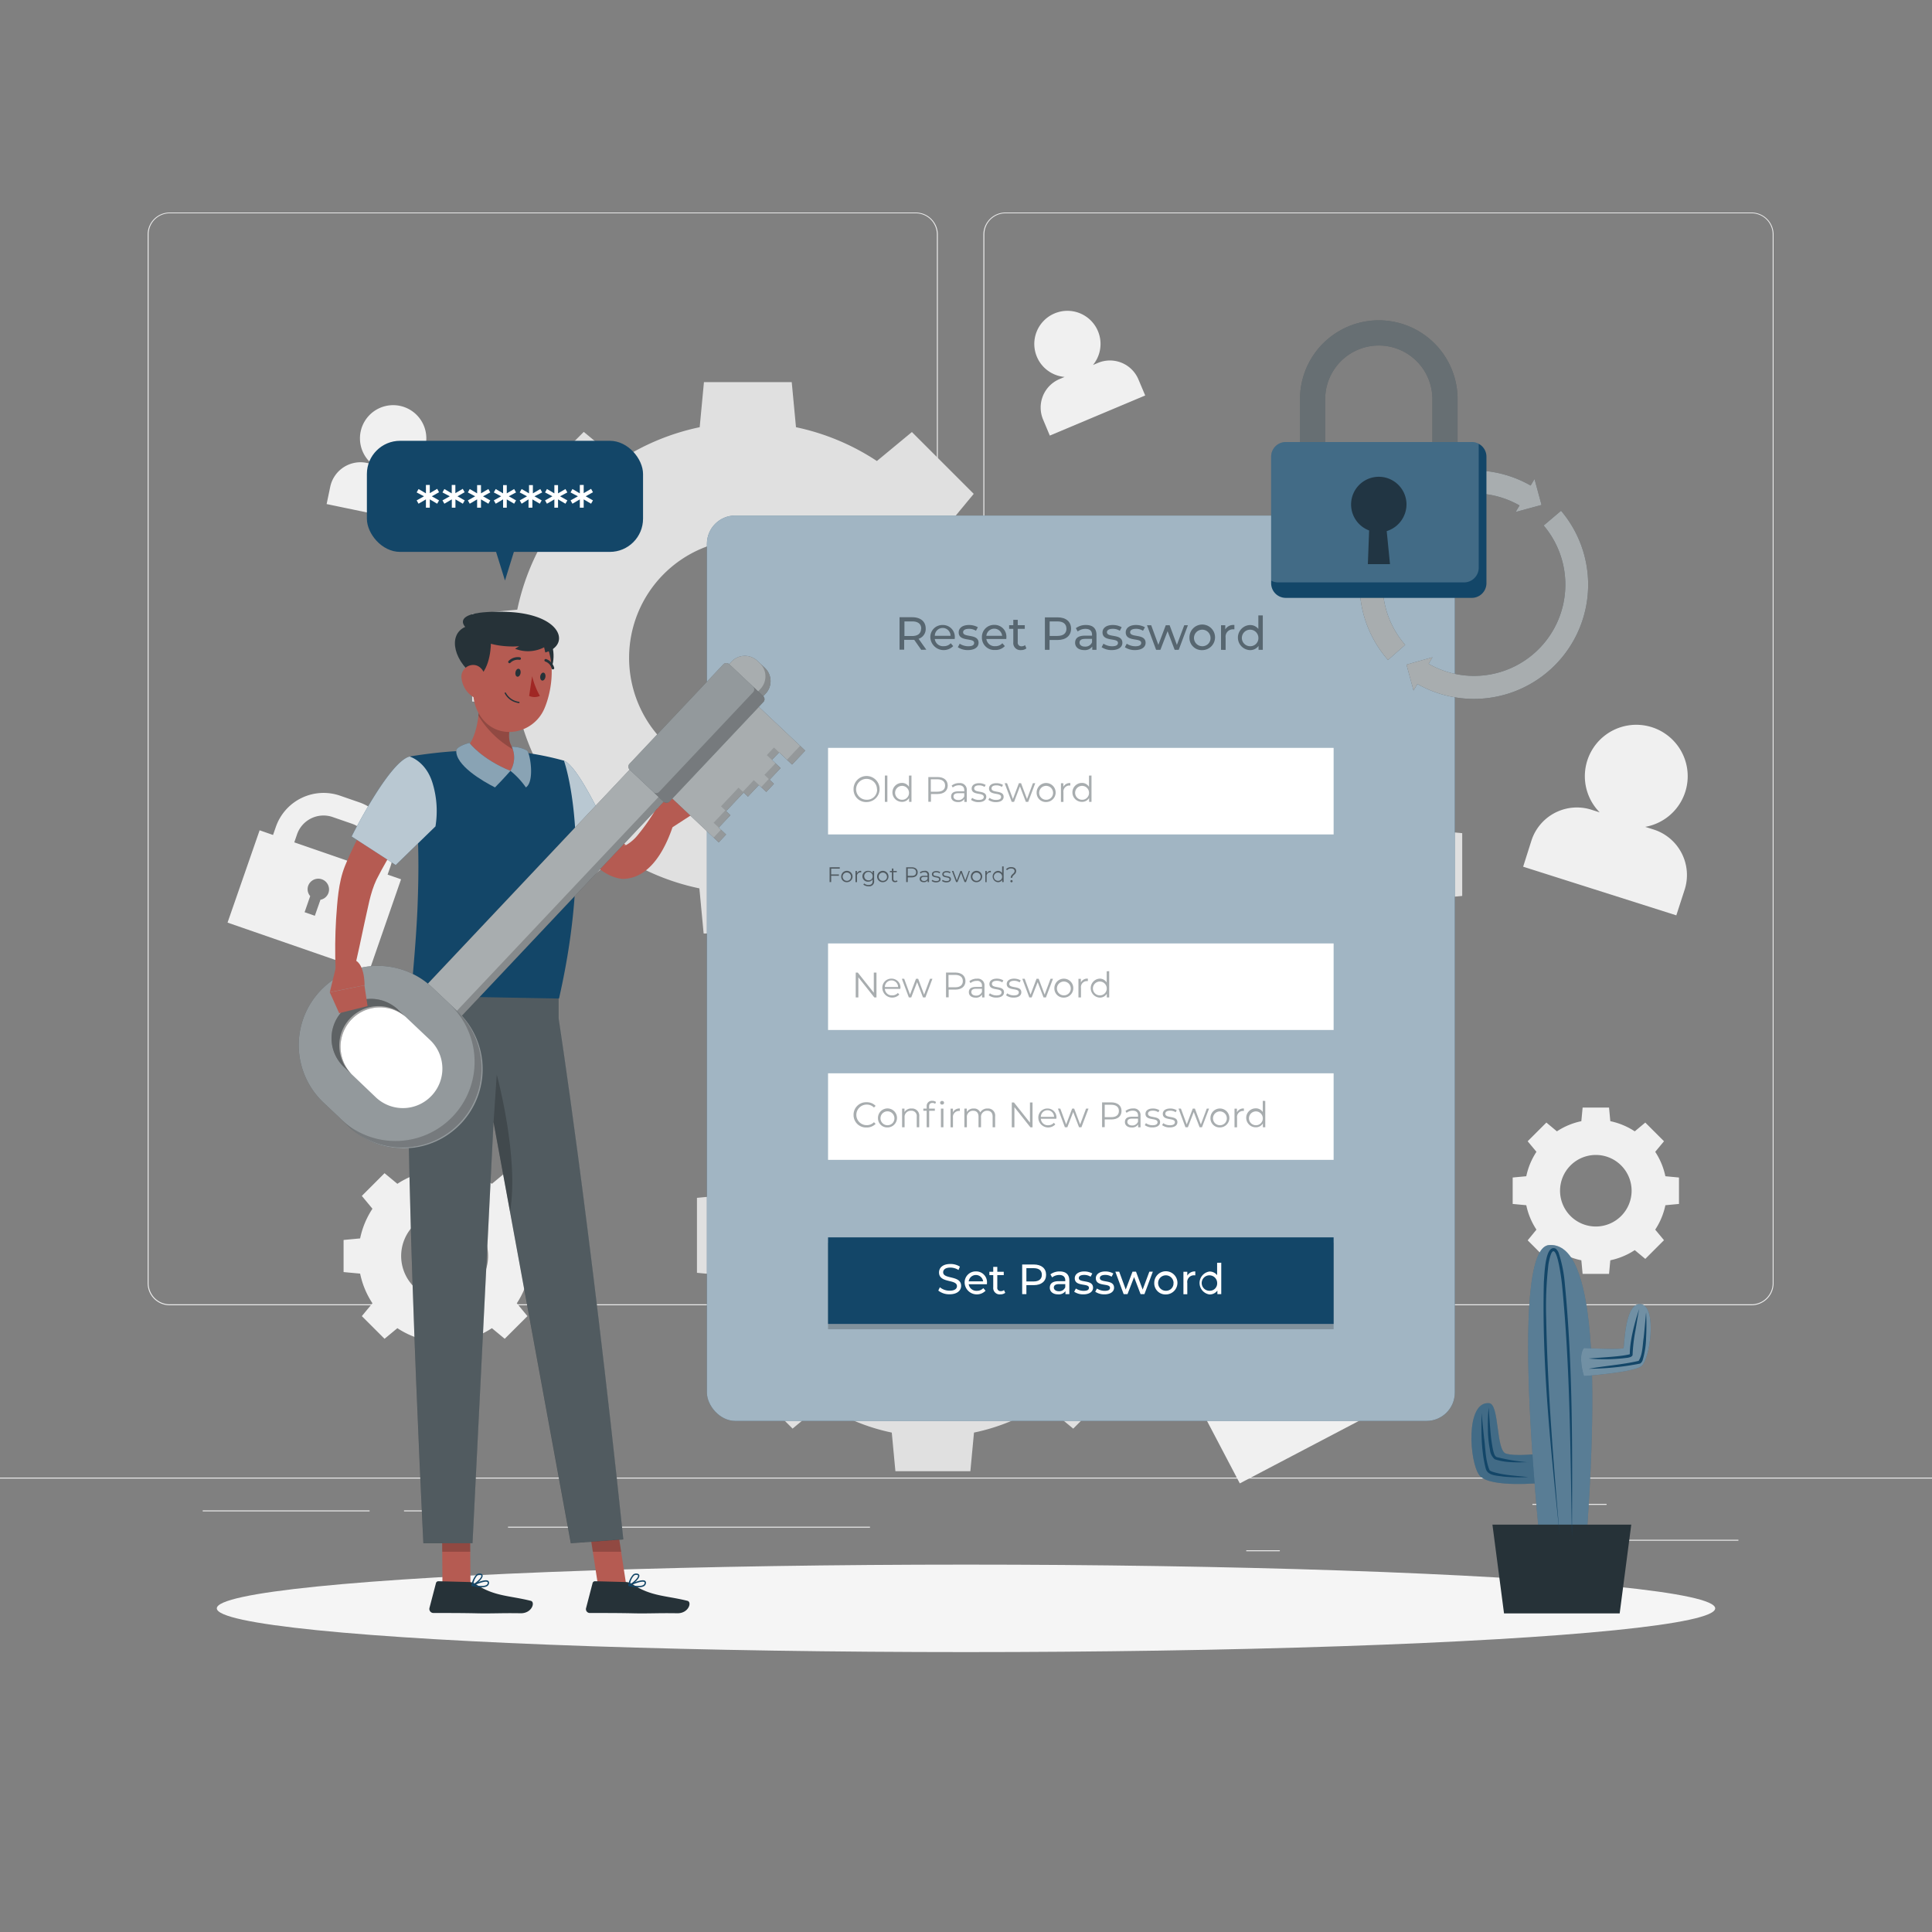 <svg xmlns="http://www.w3.org/2000/svg" viewBox="0 0 500 500"><rect x="0" y="0" width="500" height="500" fill="#808080" stroke="none"/><g id="freepik--background-complete--inject-2"><rect y="382.4" width="500" height="0.25" style="fill:#ebebeb"></rect><rect x="416.78" y="398.49" width="33.12" height="0.25" style="fill:#ebebeb"></rect><rect x="322.53" y="401.21" width="8.69" height="0.25" style="fill:#ebebeb"></rect><rect x="396.59" y="389.21" width="19.19" height="0.25" style="fill:#ebebeb"></rect><rect x="52.46" y="390.89" width="43.19" height="0.25" style="fill:#ebebeb"></rect><rect x="104.56" y="390.89" width="6.33" height="0.25" style="fill:#ebebeb"></rect><rect x="131.47" y="395.11" width="93.68" height="0.25" style="fill:#ebebeb"></rect><path d="M237,337.8H43.91a5.71,5.71,0,0,1-5.7-5.71V60.66A5.71,5.71,0,0,1,43.91,55H237a5.71,5.71,0,0,1,5.71,5.71V332.09A5.71,5.71,0,0,1,237,337.8ZM43.91,55.2a5.46,5.46,0,0,0-5.45,5.46V332.09a5.46,5.46,0,0,0,5.45,5.46H237a5.47,5.47,0,0,0,5.46-5.46V60.66A5.47,5.47,0,0,0,237,55.2Z" style="fill:#ebebeb"></path><path d="M453.31,337.8H260.21a5.72,5.72,0,0,1-5.71-5.71V60.66A5.72,5.72,0,0,1,260.21,55h193.1A5.71,5.71,0,0,1,459,60.66V332.09A5.71,5.71,0,0,1,453.31,337.8ZM260.21,55.2a5.47,5.47,0,0,0-5.46,5.46V332.09a5.47,5.47,0,0,0,5.46,5.46h193.1a5.47,5.47,0,0,0,5.46-5.46V60.66a5.47,5.47,0,0,0-5.46-5.46Z" style="fill:#ebebeb"></path><path d="M253.21,157.82a60.61,60.61,0,0,0-8.71-20.95l7.5-9.06-16-16-9.06,7.5A60.69,60.69,0,0,0,206,110.56l-1.1-11.67H182.18l-1.1,11.67a60.56,60.56,0,0,0-20.94,8.71l-9.06-7.5-16,16,7.5,9.06a60.61,60.61,0,0,0-8.71,20.95l-11.68,1.1v22.67l11.68,1.1a60.69,60.69,0,0,0,8.71,20.95L135,212.7l16,16,9.06-7.5a60.37,60.37,0,0,0,20.94,8.71l1.1,11.68h22.68l1.1-11.68a60.5,60.5,0,0,0,20.95-8.71l9.06,7.5,16-16-7.5-9.06a60.69,60.69,0,0,0,8.71-20.95l11.68-1.1V158.92Zm-29,12.43a30.7,30.7,0,1,1-30.7-30.7A30.69,30.69,0,0,1,224.22,170.25Z" style="fill:#e0e0e0"></path><path d="M318.25,266.65,319,275h16.29l.79-8.39a43.58,43.58,0,0,0,15.05-6.25l6.51,5.39,11.53-11.53-5.39-6.51a43.47,43.47,0,0,0,6.25-15.05l8.39-.79V215.62l-8.39-.79a43.47,43.47,0,0,0-6.25-15.05l5.39-6.51-11.53-11.52-6.51,5.39a43.41,43.41,0,0,0-15.05-6.26l-.79-8.39H319l-.79,8.39a43.49,43.49,0,0,0-15.05,6.26l-6.51-5.39-11.52,11.52,5.39,6.51a43.49,43.49,0,0,0-6.26,15.05l-8.39.79v16.29l8.39.79a43.49,43.49,0,0,0,6.26,15.05l-5.39,6.51,11.52,11.53,6.51-5.39A43.66,43.66,0,0,0,318.25,266.65Zm8.94-20.83a22.06,22.06,0,1,1,22.05-22A22.06,22.06,0,0,1,327.19,245.82Z" style="fill:#e0e0e0"></path><path d="M110.51,346.92l.4,4.28h8.31l.41-4.27a22.27,22.27,0,0,0,7.67-3.2l3.32,2.75,5.88-5.87-2.75-3.32a22.22,22.22,0,0,0,3.19-7.68l4.28-.4V320.9l-4.28-.4a22.22,22.22,0,0,0-3.19-7.68l2.75-3.32-5.88-5.88-3.32,2.75a22.25,22.25,0,0,0-7.67-3.19l-.41-4.28h-8.31l-.4,4.28a22.25,22.25,0,0,0-7.67,3.19l-3.32-2.75-5.88,5.88,2.75,3.32a22,22,0,0,0-3.19,7.68l-4.28.4v8.31l4.28.4a22,22,0,0,0,3.19,7.68l-2.75,3.32,5.88,5.87,3.32-2.75A22.06,22.06,0,0,0,110.51,346.92Zm4.56-10.62a11.25,11.25,0,1,1,11.25-11.25A11.25,11.25,0,0,1,115.07,336.3Z" style="fill:#f0f0f0"></path><path d="M409.25,326.16l.33,3.52h6.84l.33-3.52a18.31,18.31,0,0,0,6.32-2.63l2.73,2.27,4.84-4.84-2.27-2.73a18.23,18.23,0,0,0,2.63-6.32l3.52-.33v-6.84l-3.52-.33a18.31,18.31,0,0,0-2.63-6.32l2.27-2.73-4.84-4.84-2.73,2.27a18.31,18.31,0,0,0-6.32-2.63l-.33-3.52h-6.84l-.33,3.52a18.31,18.31,0,0,0-6.32,2.63l-2.73-2.27-4.84,4.84,2.27,2.73a18.31,18.31,0,0,0-2.63,6.32l-3.52.33v6.84l3.52.33a18.23,18.23,0,0,0,2.63,6.32L395.36,321l4.84,4.84,2.73-2.27A18.31,18.31,0,0,0,409.25,326.16Zm3.75-8.74a9.26,9.26,0,1,1,9.26-9.26A9.27,9.27,0,0,1,413,317.42Z" style="fill:#f0f0f0"></path><path d="M231.73,380.75h19.4l.94-10A51.52,51.52,0,0,0,270,363.31l7.75,6.42L291.45,356,285,348.26a51.67,51.67,0,0,0,7.44-17.92l10-.94V310l-10-.94A51.7,51.7,0,0,0,285,291.15l6.41-7.75-13.72-13.72L270,276.09a51.91,51.91,0,0,0-17.91-7.45l-.94-10h-19.4l-.94,10a51.88,51.88,0,0,0-17.92,7.45l-7.75-6.41L191.4,283.4l6.42,7.75a51.52,51.52,0,0,0-7.45,17.91l-10,.94v19.4l10,.94a51.5,51.5,0,0,0,7.45,17.92L191.4,356l13.72,13.72,7.75-6.42a51.5,51.5,0,0,0,17.92,7.45Zm9.7-34.79a26.26,26.26,0,1,1,26.26-26.26A26.26,26.26,0,0,1,241.43,346Z" style="fill:#e0e0e0"></path><path d="M340.16,345.26l-1-2a13.06,13.06,0,0,0-17.62-5.49l-4.68,2.45a13.08,13.08,0,0,0-5.49,17.63l1,1.95-3.26,1.72,11.75,22.38,34.31-18-11.75-22.39ZM333,362.38l2.05,3.91-2.48,1.31-2.05-3.91a2.72,2.72,0,0,1-2.29-1.43,2.77,2.77,0,1,1,4.9-2.57A2.69,2.69,0,0,1,333,362.38ZM335,348l-17.49,9.18-1-2a7.25,7.25,0,0,1,3.05-9.77l4.67-2.45a7.25,7.25,0,0,1,9.77,3Z" style="fill:#f0f0f0"></path><path d="M100.31,226.35l.73-2.08A13.08,13.08,0,0,0,93,207.65l-5-1.73A13.07,13.07,0,0,0,71.39,214l-.73,2.09-3.47-1.21-8.3,23.89L95.5,251.45l8.29-23.89Zm-17.38,6.51L81.48,237l-2.65-.92,1.45-4.17a2.71,2.71,0,0,1-.53-2.64A2.77,2.77,0,1,1,85,231.1,2.73,2.73,0,0,1,82.93,232.86Zm11.89-8.41L76.16,218l.72-2.09a7.25,7.25,0,0,1,9.21-4.46l5,1.73a7.24,7.24,0,0,1,4.46,9.21Z" style="fill:#f0f0f0"></path><path d="M427.93,214.67l-2.14-.68A13.31,13.31,0,1,0,414,210.24l-2.13-.68a12.37,12.37,0,0,0-15.54,8l-2.14,6.74,39.64,12.59L436,230.2A12.36,12.36,0,0,0,427.93,214.67Z" style="fill:#f0f0f0"></path><path d="M284.19,93.9l-1.33.56a8.57,8.57,0,1,0-7.34,3.09l-1.33.56a8,8,0,0,0-4.26,10.42l1.76,4.2,24.69-10.38-1.77-4.19A8,8,0,0,0,284.19,93.9Z" style="fill:#f0f0f0"></path><path d="M105.5,122l-1.41-.29a8.59,8.59,0,1,0-7.8-1.63l-1.41-.29A8,8,0,0,0,85.46,126l-.93,4.45,26.21,5.46.93-4.45A8,8,0,0,0,105.5,122Z" style="fill:#f0f0f0"></path></g><g id="freepik--Shadow--inject-2"><ellipse id="freepik--path--inject-2" cx="250" cy="416.24" rx="193.89" ry="11.32" style="fill:#f5f5f5"></ellipse></g><g id="freepik--Tab--inject-2"><rect x="182.95" y="133.42" width="193.55" height="234.31" rx="7.32" style="fill:#134668"></rect><rect x="182.95" y="133.42" width="193.55" height="234.31" rx="7.32" style="fill:#fff;isolation:isolate;opacity:0.6"></rect><rect x="214.3" y="277.77" width="130.84" height="22.4" style="fill:#fff"></rect><g style="opacity:0.4"><path d="M220.9,288.53a3.23,3.23,0,0,1,3.36-3.27,3.13,3.13,0,0,1,2.35.94l-.43.43a2.56,2.56,0,0,0-1.9-.76,2.66,2.66,0,1,0,0,5.32,2.53,2.53,0,0,0,1.9-.77l.43.43a3.13,3.13,0,0,1-2.36.94A3.21,3.21,0,0,1,220.9,288.53Z" style="fill:#263238"></path><path d="M227.22,289.33a2.46,2.46,0,1,1,2.46,2.45A2.38,2.38,0,0,1,227.22,289.33Zm4.25,0a1.8,1.8,0,1,0-1.79,1.88A1.76,1.76,0,0,0,231.47,289.33Z" style="fill:#263238"></path><path d="M237.9,288.94v2.8h-.65V289a1.35,1.35,0,0,0-1.45-1.54,1.59,1.59,0,0,0-1.69,1.75v2.53h-.65v-4.83h.62v.89a2,2,0,0,1,1.84-.92A1.85,1.85,0,0,1,237.9,288.94Z" style="fill:#263238"></path><path d="M241.24,284.89a1.55,1.55,0,0,1,1,.3l-.22.49a1.08,1.08,0,0,0-.72-.24c-.55,0-.85.31-.85.91v.56h1.49v.55h-1.47v4.28h-.65v-4.28h-.86v-.55h.86v-.59A1.33,1.33,0,0,1,241.24,284.89Zm3.08.49a.47.47,0,0,1-.48.48.47.47,0,1,1,0-.93A.46.46,0,0,1,244.32,285.38Zm-.81,1.53h.65v4.83h-.65Z" style="fill:#263238"></path><path d="M248.41,286.88v.63h-.16a1.56,1.56,0,0,0-1.62,1.78v2.46H246v-4.83h.62v.95A1.82,1.82,0,0,1,248.41,286.88Z" style="fill:#263238"></path><path d="M257.54,288.94v2.8h-.65V289c0-1-.51-1.54-1.38-1.54a1.56,1.56,0,0,0-1.62,1.75v2.53h-.65V289c0-1-.51-1.54-1.39-1.54a1.57,1.57,0,0,0-1.62,1.75v2.53h-.65v-4.83h.63v.88a2,2,0,0,1,1.77-.91,1.73,1.73,0,0,1,1.71,1,2.1,2.1,0,0,1,1.91-1A1.82,1.82,0,0,1,257.54,288.94Z" style="fill:#263238"></path><path d="M267.22,285.32v6.42h-.56l-4.13-5.21v5.21h-.68v-6.42h.56l4.14,5.21v-5.21Z" style="fill:#263238"></path><path d="M273.37,289.53h-4a1.78,1.78,0,0,0,1.9,1.68,1.87,1.87,0,0,0,1.47-.64l.37.43a2.55,2.55,0,0,1-4.39-1.67,2.32,2.32,0,0,1,2.35-2.45,2.3,2.3,0,0,1,2.34,2.45C273.38,289.38,273.37,289.45,273.37,289.53Zm-4-.49h3.42a1.71,1.71,0,0,0-3.42,0Z" style="fill:#263238"></path><path d="M281.7,286.91l-1.83,4.83h-.61l-1.52-3.95-1.52,3.95h-.62l-1.81-4.83h.62l1.51,4.1,1.55-4.1H278l1.54,4.1,1.53-4.1Z" style="fill:#263238"></path><path d="M290.25,287.52c0,1.37-1,2.19-2.63,2.19H285.9v2h-.68v-6.42h2.4C289.26,285.32,290.25,286.14,290.25,287.52Zm-.68,0c0-1-.68-1.61-2-1.61H285.9v3.21h1.71C288.89,289.12,289.57,288.53,289.57,287.52Z" style="fill:#263238"></path><path d="M295.17,288.75v3h-.62V291a1.82,1.82,0,0,1-1.66.79c-1.09,0-1.76-.57-1.76-1.4S291.6,289,293,289h1.53v-.29c0-.82-.47-1.27-1.37-1.27a2.48,2.48,0,0,0-1.6.56l-.29-.48a3.06,3.06,0,0,1,2-.65A1.71,1.71,0,0,1,295.17,288.75Zm-.65,1.54v-.79H293c-.94,0-1.24.37-1.24.86s.45.91,1.22.91A1.55,1.55,0,0,0,294.52,290.29Z" style="fill:#263238"></path><path d="M296.27,291.19l.3-.52a2.83,2.83,0,0,0,1.71.54c.92,0,1.29-.31,1.29-.78,0-1.26-3.12-.27-3.12-2.18,0-.79.68-1.37,1.9-1.37a3.21,3.21,0,0,1,1.71.45l-.28.52a2.53,2.53,0,0,0-1.43-.41c-.87,0-1.25.34-1.25.79,0,1.31,3.13.33,3.13,2.18,0,.83-.74,1.37-2,1.37A3.25,3.25,0,0,1,296.27,291.19Z" style="fill:#263238"></path><path d="M300.76,291.19l.29-.52a2.89,2.89,0,0,0,1.72.54c.91,0,1.29-.31,1.29-.78,0-1.26-3.13-.27-3.13-2.18,0-.79.68-1.37,1.91-1.37a3.2,3.2,0,0,1,1.7.45l-.28.52a2.5,2.5,0,0,0-1.42-.41c-.87,0-1.26.34-1.26.79,0,1.31,3.13.33,3.13,2.18,0,.83-.73,1.37-2,1.37A3.2,3.2,0,0,1,300.76,291.19Z" style="fill:#263238"></path><path d="M312.9,286.91l-1.83,4.83h-.61l-1.52-3.95-1.52,3.95h-.62L305,286.91h.62l1.51,4.1,1.55-4.1h.56l1.54,4.1,1.53-4.1Z" style="fill:#263238"></path><path d="M313.26,289.33a2.45,2.45,0,1,1,2.46,2.45A2.37,2.37,0,0,1,313.26,289.33Zm4.24,0a1.79,1.79,0,1,0-1.78,1.88A1.76,1.76,0,0,0,317.5,289.33Z" style="fill:#263238"></path><path d="M321.92,286.88v.63h-.15a1.56,1.56,0,0,0-1.62,1.78v2.46h-.66v-4.83h.63v.95A1.82,1.82,0,0,1,321.92,286.88Z" style="fill:#263238"></path><path d="M327.45,284.93v6.81h-.62v-1a2.08,2.08,0,0,1-1.86,1,2.45,2.45,0,0,1,0-4.9,2.1,2.1,0,0,1,1.83.95v-2.9Zm-.64,4.4a1.79,1.79,0,1,0-1.79,1.88A1.76,1.76,0,0,0,326.81,289.33Z" style="fill:#263238"></path></g><rect x="214.3" y="321.61" width="130.84" height="22.4" style="opacity:0.2"></rect><g style="opacity:0.5"><path d="M215.11,224.8v1.5h2v.35h-2v1.63h-.41v-3.83h2.63v.35Z"></path><path d="M217.7,226.84a1.47,1.47,0,1,1,1.47,1.47A1.42,1.42,0,0,1,217.7,226.84Zm2.54,0a1.08,1.08,0,1,0-1.07,1.12A1.05,1.05,0,0,0,220.24,226.84Z"></path><path d="M222.88,225.38v.38h-.09a.93.93,0,0,0-1,1.06v1.47h-.39V225.4h.37V226A1.09,1.09,0,0,1,222.88,225.38Z"></path><path d="M226.22,225.4v2.53a1.26,1.26,0,0,1-1.44,1.44,2,2,0,0,1-1.34-.44l.2-.3a1.69,1.69,0,0,0,1.13.4c.73,0,1.06-.34,1.06-1.05v-.37a1.29,1.29,0,0,1-1.12.56,1.4,1.4,0,1,1,0-2.79,1.32,1.32,0,0,1,1.14.57v-.55Zm-.38,1.37a1.09,1.09,0,1,0-1.09,1.06A1,1,0,0,0,225.84,226.77Z"></path><path d="M227,226.84a1.47,1.47,0,1,1,1.47,1.47A1.42,1.42,0,0,1,227,226.84Zm2.54,0a1.07,1.07,0,1,0-1.07,1.12A1.05,1.05,0,0,0,229.56,226.84Z"></path><path d="M232.27,228.11a1,1,0,0,1-.61.2.76.76,0,0,1-.84-.84v-1.74h-.52v-.33h.52v-.63h.39v.63h.87v.33h-.87v1.72c0,.34.17.52.49.52a.69.69,0,0,0,.43-.14Z"></path><path d="M237.5,225.76c0,.82-.6,1.31-1.57,1.31h-1v1.21h-.41v-3.83h1.44C236.9,224.45,237.5,224.94,237.5,225.76Zm-.41,0c0-.61-.4-1-1.17-1h-1v1.91h1C236.69,226.71,237.09,226.36,237.09,225.76Z"></path><path d="M240.44,226.5v1.78h-.37v-.45a1.09,1.09,0,0,1-1,.48c-.66,0-1.06-.34-1.06-.84s.29-.82,1.12-.82h.91v-.17a.71.71,0,0,0-.81-.76,1.44,1.44,0,0,0-1,.34l-.18-.29a1.81,1.81,0,0,1,1.17-.39A1,1,0,0,1,240.44,226.5Zm-.39.92v-.48h-.9c-.56,0-.74.22-.74.52s.27.54.73.54A.92.92,0,0,0,240.05,227.42Z"></path><path d="M241.1,228l.18-.3a1.72,1.72,0,0,0,1,.32c.55,0,.77-.19.77-.47,0-.75-1.87-.16-1.87-1.3,0-.47.41-.82,1.14-.82a1.88,1.88,0,0,1,1,.27l-.17.31a1.44,1.44,0,0,0-.85-.25c-.52,0-.75.2-.75.48,0,.78,1.87.19,1.87,1.3,0,.5-.44.82-1.19.82A1.9,1.9,0,0,1,241.1,228Z"></path><path d="M243.78,228l.18-.3a1.74,1.74,0,0,0,1,.32c.55,0,.77-.19.77-.47,0-.75-1.86-.16-1.86-1.3,0-.47.4-.82,1.13-.82a1.88,1.88,0,0,1,1,.27l-.17.31a1.44,1.44,0,0,0-.85-.25c-.52,0-.75.2-.75.48,0,.78,1.87.19,1.87,1.3,0,.5-.44.82-1.19.82A1.9,1.9,0,0,1,243.78,228Z"></path><path d="M251,225.4,250,228.28h-.37l-.91-2.36-.91,2.36h-.37l-1.08-2.88h.37l.9,2.45.93-2.45h.33l.92,2.45.92-2.45Z"></path><path d="M251.25,226.84a1.47,1.47,0,1,1,1.47,1.47A1.42,1.42,0,0,1,251.25,226.84Zm2.54,0a1.07,1.07,0,1,0-1.07,1.12A1.05,1.05,0,0,0,253.79,226.84Z"></path><path d="M256.43,225.38v.38h-.09a.93.93,0,0,0-1,1.06v1.47H255V225.4h.37V226A1.09,1.09,0,0,1,256.43,225.38Z"></path><path d="M259.74,224.22v4.06h-.38v-.57a1.23,1.23,0,0,1-1.11.6,1.47,1.47,0,0,1,0-2.93,1.27,1.27,0,0,1,1.1.57v-1.73Zm-.39,2.62a1.07,1.07,0,1,0-1.07,1.12A1.05,1.05,0,0,0,259.35,226.84Z"></path><path d="M262.57,225.43c0-.4-.32-.67-.88-.67a1.27,1.27,0,0,0-1.05.44l-.29-.22a1.69,1.69,0,0,1,1.37-.57c.76,0,1.26.37,1.26,1,0,.93-1,1-1,1.76h-.4C261.57,226.23,262.57,226.14,262.57,225.43ZM261.49,228a.29.29,0,0,1,.57,0,.29.29,0,1,1-.57,0Z"></path></g><rect x="214.3" y="320.23" width="130.84" height="22.4" style="fill:#134668"></rect><path d="M242.83,334l.41-.86a3.91,3.91,0,0,0,2.53.89c1.32,0,1.89-.51,1.89-1.18,0-1.87-4.64-.69-4.64-3.54,0-1.18.92-2.19,2.93-2.19a4.52,4.52,0,0,1,2.47.68l-.36.87a4,4,0,0,0-2.11-.62c-1.3,0-1.86.55-1.86,1.22,0,1.87,4.65.7,4.65,3.51,0,1.18-1,2.18-3,2.18A4.54,4.54,0,0,1,242.83,334Z" style="fill:#fff"></path><path d="M255.41,332.36H250.7a2,2,0,0,0,2.11,1.7,2.18,2.18,0,0,0,1.67-.7l.58.68a3.16,3.16,0,0,1-5.41-2,2.85,2.85,0,0,1,2.91-3,2.8,2.8,0,0,1,2.87,3C255.43,332.13,255.42,332.26,255.41,332.36Zm-4.71-.75h3.73a1.88,1.88,0,0,0-3.73,0Z" style="fill:#fff"></path><path d="M260.16,334.58a2,2,0,0,1-1.27.4,1.66,1.66,0,0,1-1.84-1.82V330h-1v-.86h1v-1.27h1.05v1.27h1.67V330H258.1v3.15a.85.85,0,0,0,.91,1,1.28,1.28,0,0,0,.82-.27Z" style="fill:#fff"></path><path d="M270.73,329.92c0,1.67-1.21,2.67-3.2,2.67h-1.9v2.33h-1.09v-7.67h3C269.52,327.25,270.73,328.25,270.73,329.92Zm-1.1,0c0-1.1-.73-1.72-2.13-1.72h-1.87v3.44h1.87C268.9,331.64,269.63,331,269.63,329.92Z" style="fill:#fff"></path><path d="M276.74,331.41v3.51h-1v-.77a2.17,2.17,0,0,1-1.91.83c-1.31,0-2.14-.7-2.14-1.71s.6-1.7,2.33-1.7h1.67v-.2c0-.89-.52-1.41-1.56-1.41a3,3,0,0,0-1.84.63l-.44-.79a3.88,3.88,0,0,1,2.4-.75C275.84,329.05,276.74,329.82,276.74,331.41Zm-1.05,1.73v-.81h-1.63c-1,0-1.33.41-1.33.9s.48.94,1.28.94A1.69,1.69,0,0,0,275.69,333.14Z" style="fill:#fff"></path><path d="M278,334.3l.44-.83a3.72,3.72,0,0,0,2,.6c1,0,1.38-.29,1.38-.79,0-1.3-3.67-.17-3.67-2.48,0-1,.93-1.75,2.42-1.75a4.21,4.21,0,0,1,2.12.53l-.45.83a3,3,0,0,0-1.68-.46c-.92,0-1.37.34-1.37.8,0,1.37,3.69.25,3.69,2.51,0,1.05-1,1.72-2.51,1.72A4.13,4.13,0,0,1,278,334.3Z" style="fill:#fff"></path><path d="M283.45,334.3l.44-.83a3.72,3.72,0,0,0,2,.6c1,0,1.38-.29,1.38-.79,0-1.3-3.67-.17-3.67-2.48,0-1,.93-1.75,2.42-1.75a4.2,4.2,0,0,1,2.11.53l-.45.83a3,3,0,0,0-1.67-.46c-.92,0-1.37.34-1.37.8,0,1.37,3.68.25,3.68,2.51,0,1.05-1,1.72-2.51,1.72A4.15,4.15,0,0,1,283.45,334.3Z" style="fill:#fff"></path><path d="M298.35,329.11l-2.17,5.81h-1l-1.68-4.41-1.7,4.41h-1l-2.15-5.81h1l1.69,4.62,1.75-4.62H294l1.72,4.64,1.73-4.64Z" style="fill:#fff"></path><path d="M298.72,332a3,3,0,1,1,3,3A2.89,2.89,0,0,1,298.72,332Zm5,0a2,2,0,1,0-1.95,2.05A1.91,1.91,0,0,0,303.7,332Z" style="fill:#fff"></path><path d="M309.34,329.05v1h-.24a1.73,1.73,0,0,0-1.83,2v2.9h-1v-5.81h1v1A2.22,2.22,0,0,1,309.34,329.05Z" style="fill:#fff"></path><path d="M316.06,326.79v8.13h-1V334a2.46,2.46,0,0,1-2.07,1,3,3,0,0,1,0-5.93,2.47,2.47,0,0,1,2,.94v-3.2ZM315,332a2,2,0,1,0-1.95,2.05A1.91,1.91,0,0,0,315,332Z" style="fill:#fff"></path><g style="opacity:0.6"><path d="M238.41,168.17l-1.81-2.58c-.17,0-.35,0-.53,0H234v2.55h-1.2v-8.4h3.27c2.18,0,3.5,1.11,3.5,2.93a2.65,2.65,0,0,1-1.84,2.65l2,2.82Zm0-5.47c0-1.2-.8-1.88-2.34-1.88h-2v3.78h2C237.57,164.6,238.37,163.9,238.37,162.7Z" style="fill:#263238"></path><path d="M247.07,165.38h-5.15a2.14,2.14,0,0,0,2.3,1.85,2.37,2.37,0,0,0,1.83-.76l.64.74a3.46,3.46,0,0,1-5.92-2.22,3.11,3.11,0,0,1,3.19-3.24A3.07,3.07,0,0,1,247.1,165,2.26,2.26,0,0,1,247.07,165.38Zm-5.15-.83H246a2,2,0,0,0-4.07,0Z" style="fill:#263238"></path><path d="M247.89,167.5l.48-.91a4.13,4.13,0,0,0,2.23.66c1.07,0,1.51-.33,1.51-.87,0-1.42-4-.19-4-2.72,0-1.14,1-1.91,2.65-1.91a4.62,4.62,0,0,1,2.31.58l-.49.91a3.33,3.33,0,0,0-1.83-.5c-1,0-1.5.37-1.5.87,0,1.5,4,.28,4,2.75,0,1.15-1.06,1.88-2.75,1.88A4.59,4.59,0,0,1,247.89,167.5Z" style="fill:#263238"></path><path d="M260.43,165.38h-5.16a2.16,2.16,0,0,0,2.3,1.85,2.39,2.39,0,0,0,1.84-.76l.64.74a3.22,3.22,0,0,1-2.51,1,3.18,3.18,0,0,1-3.42-3.25,3.12,3.12,0,0,1,3.19-3.24,3.06,3.06,0,0,1,3.14,3.28C260.45,165.12,260.44,165.27,260.43,165.38Zm-5.16-.83h4.08a2.05,2.05,0,0,0-4.08,0Z" style="fill:#263238"></path><path d="M265.63,167.8a2.18,2.18,0,0,1-1.39.44,1.82,1.82,0,0,1-2-2v-3.49h-1.08v-.95h1.08v-1.39h1.15v1.39h1.82v.95h-1.82v3.44a.94.94,0,0,0,1,1.07,1.48,1.48,0,0,0,.9-.3Z" style="fill:#263238"></path><path d="M277.19,162.7c0,1.82-1.32,2.93-3.5,2.93h-2.07v2.54h-1.2v-8.4h3.27C275.87,159.77,277.19,160.88,277.19,162.7Zm-1.2,0c0-1.2-.8-1.88-2.34-1.88h-2v3.76h2C275.19,164.58,276,163.9,276,162.7Z" style="fill:#263238"></path><path d="M283.77,164.33v3.84h-1.09v-.84a2.36,2.36,0,0,1-2.09.91c-1.44,0-2.35-.77-2.35-1.87s.66-1.86,2.55-1.86h1.83v-.23c0-1-.57-1.53-1.71-1.53a3.2,3.2,0,0,0-2,.68l-.48-.86a4.23,4.23,0,0,1,2.63-.82C282.79,161.75,283.77,162.59,283.77,164.33Zm-1.15,1.9v-.89h-1.78c-1.14,0-1.46.44-1.46,1s.53,1,1.4,1A1.84,1.84,0,0,0,282.62,166.23Z" style="fill:#263238"></path><path d="M285.1,167.5l.48-.91a4.13,4.13,0,0,0,2.23.66c1.07,0,1.52-.33,1.52-.87,0-1.42-4-.19-4-2.72,0-1.14,1-1.91,2.65-1.91a4.59,4.59,0,0,1,2.31.58l-.49.91a3.31,3.31,0,0,0-1.83-.5c-1,0-1.5.37-1.5.87,0,1.5,4,.28,4,2.75,0,1.15-1.06,1.88-2.75,1.88A4.62,4.62,0,0,1,285.1,167.5Z" style="fill:#263238"></path><path d="M291.12,167.5l.48-.91a4.11,4.11,0,0,0,2.23.66c1.06,0,1.51-.33,1.51-.87,0-1.42-4-.19-4-2.72,0-1.14,1-1.91,2.65-1.91a4.66,4.66,0,0,1,2.32.58l-.5.91a3.31,3.31,0,0,0-1.83-.5c-1,0-1.5.37-1.5.87,0,1.5,4,.28,4,2.75,0,1.15-1.06,1.88-2.75,1.88A4.56,4.56,0,0,1,291.12,167.5Z" style="fill:#263238"></path><path d="M307.43,161.81l-2.37,6.36H304l-1.83-4.82-1.86,4.82h-1.11l-2.36-6.36h1.09l1.85,5.07,1.92-5.07h1l1.88,5.09,1.9-5.09Z" style="fill:#263238"></path><path d="M307.83,165a3.31,3.31,0,1,1,3.31,3.25A3.17,3.17,0,0,1,307.83,165Zm5.45,0a2.14,2.14,0,1,0-2.14,2.24A2.09,2.09,0,0,0,313.28,165Z" style="fill:#263238"></path><path d="M319.46,161.75v1.12h-.27a1.89,1.89,0,0,0-2,2.14v3.17H316v-6.36h1.1v1.07A2.44,2.44,0,0,1,319.46,161.75Z" style="fill:#263238"></path><path d="M326.81,159.27v8.9h-1.1v-1a2.69,2.69,0,0,1-2.27,1.08,3.25,3.25,0,0,1,0-6.49,2.72,2.72,0,0,1,2.22,1v-3.5ZM325.67,165a2.14,2.14,0,1,0-2.13,2.24A2.09,2.09,0,0,0,325.67,165Z" style="fill:#263238"></path></g><rect x="214.3" y="244.16" width="130.84" height="22.4" style="fill:#fff"></rect><g style="opacity:0.4"><path d="M226.83,251.71v6.42h-.56l-4.13-5.21v5.21h-.68v-6.42H222l4.14,5.21v-5.21Z" style="fill:#263238"></path><path d="M233,255.92h-4a1.78,1.78,0,0,0,1.9,1.68,1.89,1.89,0,0,0,1.47-.63l.37.42a2.55,2.55,0,0,1-4.39-1.67,2.32,2.32,0,0,1,2.35-2.45,2.3,2.3,0,0,1,2.34,2.45C233,255.78,233,255.85,233,255.92Zm-4-.48h3.42a1.71,1.71,0,0,0-3.42,0Z" style="fill:#263238"></path><path d="M241.31,253.31l-1.82,4.82h-.62l-1.52-3.95-1.52,3.95h-.62l-1.81-4.82H234l1.51,4.1,1.55-4.1h.56l1.54,4.1,1.53-4.1Z" style="fill:#263238"></path><path d="M249.86,253.91c0,1.37-1,2.2-2.62,2.2h-1.73v2h-.68v-6.42h2.41C248.87,251.71,249.86,252.54,249.86,253.91Zm-.68,0c0-1-.68-1.61-2-1.61h-1.71v3.21h1.71C248.5,255.51,249.18,254.92,249.18,253.91Z" style="fill:#263238"></path><path d="M254.78,255.14v3h-.62v-.75a1.8,1.8,0,0,1-1.66.8c-1.09,0-1.76-.57-1.76-1.4s.48-1.37,1.86-1.37h1.53v-.29a1.18,1.18,0,0,0-1.36-1.28,2.44,2.44,0,0,0-1.61.57l-.29-.49a3.06,3.06,0,0,1,2-.65A1.71,1.71,0,0,1,254.78,255.14Zm-.65,1.54v-.79h-1.51c-.94,0-1.24.37-1.24.87s.45.91,1.22.91A1.54,1.54,0,0,0,254.13,256.68Z" style="fill:#263238"></path><path d="M255.88,257.58l.3-.51a2.9,2.9,0,0,0,1.71.54c.92,0,1.3-.31,1.3-.79,0-1.26-3.13-.26-3.13-2.17,0-.79.68-1.38,1.91-1.38a3.3,3.3,0,0,1,1.7.45l-.28.52a2.52,2.52,0,0,0-1.42-.41c-.88,0-1.26.34-1.26.8,0,1.3,3.13.32,3.13,2.17,0,.84-.74,1.38-2,1.38A3.25,3.25,0,0,1,255.88,257.58Z" style="fill:#263238"></path><path d="M260.37,257.58l.29-.51a3,3,0,0,0,1.72.54c.91,0,1.29-.31,1.29-.79,0-1.26-3.13-.26-3.13-2.17,0-.79.68-1.38,1.91-1.38a3.36,3.36,0,0,1,1.71.45l-.29.52a2.48,2.48,0,0,0-1.42-.41c-.87,0-1.26.34-1.26.8,0,1.3,3.13.32,3.13,2.17,0,.84-.73,1.38-2,1.38A3.2,3.2,0,0,1,260.37,257.58Z" style="fill:#263238"></path><path d="M272.51,253.31l-1.82,4.82h-.62l-1.52-3.95L267,258.13h-.62l-1.81-4.82h.62l1.51,4.1,1.55-4.1h.56l1.54,4.1,1.53-4.1Z" style="fill:#263238"></path><path d="M272.87,255.72a2.45,2.45,0,1,1,2.46,2.46A2.37,2.37,0,0,1,272.87,255.72Zm4.24,0a1.79,1.79,0,1,0-1.78,1.88A1.76,1.76,0,0,0,277.11,255.72Z" style="fill:#263238"></path><path d="M281.54,253.27v.64h-.16a1.55,1.55,0,0,0-1.62,1.77v2.46h-.66v-4.82h.63v.94A1.82,1.82,0,0,1,281.54,253.27Z" style="fill:#263238"></path><path d="M287.06,251.33v6.8h-.62v-.95a2.08,2.08,0,0,1-1.86,1,2.46,2.46,0,0,1,0-4.91,2.09,2.09,0,0,1,1.83,1v-2.9Zm-.64,4.39a1.79,1.79,0,1,0-1.79,1.88A1.76,1.76,0,0,0,286.42,255.72Z" style="fill:#263238"></path></g><rect x="214.3" y="193.55" width="130.84" height="22.4" style="fill:#fff"></rect><g style="opacity:0.4"><path d="M220.9,204.31a3.37,3.37,0,1,1,3.37,3.26A3.23,3.23,0,0,1,220.9,204.31Zm6.06,0a2.7,2.7,0,1,0-2.69,2.66A2.6,2.6,0,0,0,227,204.31Z" style="fill:#263238"></path><path d="M229,200.71h.65v6.81H229Z" style="fill:#263238"></path><path d="M235.89,200.71v6.81h-.62v-1a2.1,2.1,0,0,1-1.86,1,2.45,2.45,0,0,1,0-4.9,2.1,2.1,0,0,1,1.83,1v-2.9Zm-.64,4.39a1.8,1.8,0,1,0-1.79,1.88A1.77,1.77,0,0,0,235.25,205.1Z" style="fill:#263238"></path><path d="M245.27,203.3c0,1.36-1,2.19-2.62,2.19h-1.72v2h-.68V201.1h2.4C244.28,201.1,245.27,201.92,245.27,203.3Zm-.68,0c0-1-.68-1.62-2-1.62h-1.7v3.21h1.7C243.91,204.89,244.59,204.31,244.59,203.3Z" style="fill:#263238"></path><path d="M250.2,204.53v3h-.63v-.76a1.8,1.8,0,0,1-1.66.8c-1.09,0-1.76-.57-1.76-1.4s.48-1.37,1.86-1.37h1.54v-.29c0-.83-.47-1.28-1.37-1.28a2.48,2.48,0,0,0-1.61.57l-.29-.48a3,3,0,0,1,2-.65A1.72,1.72,0,0,1,250.2,204.53Zm-.65,1.54v-.79H248c-.93,0-1.24.37-1.24.86s.45.91,1.22.91A1.55,1.55,0,0,0,249.55,206.07Z" style="fill:#263238"></path><path d="M251.3,207l.29-.52a2.89,2.89,0,0,0,1.72.54c.91,0,1.29-.31,1.29-.78,0-1.26-3.13-.27-3.13-2.18,0-.79.68-1.37,1.91-1.37a3.27,3.27,0,0,1,1.71.45l-.29.52a2.48,2.48,0,0,0-1.42-.41c-.87,0-1.26.33-1.26.79,0,1.31,3.13.32,3.13,2.18,0,.83-.73,1.37-2,1.37A3.2,3.2,0,0,1,251.3,207Z" style="fill:#263238"></path><path d="M255.78,207l.3-.52a2.83,2.83,0,0,0,1.71.54c.92,0,1.29-.31,1.29-.78,0-1.26-3.12-.27-3.12-2.18,0-.79.68-1.37,1.9-1.37a3.21,3.21,0,0,1,1.71.45l-.28.52a2.53,2.53,0,0,0-1.43-.41c-.87,0-1.25.33-1.25.79,0,1.31,3.13.32,3.13,2.18,0,.83-.74,1.37-2,1.37A3.25,3.25,0,0,1,255.78,207Z" style="fill:#263238"></path><path d="M267.92,202.69l-1.82,4.83h-.61l-1.53-4-1.52,4h-.61L260,202.69h.62l1.52,4.1,1.55-4.1h.56l1.54,4.1,1.53-4.1Z" style="fill:#263238"></path><path d="M268.28,205.1a2.46,2.46,0,1,1,2.46,2.46A2.37,2.37,0,0,1,268.28,205.1Zm4.25,0a1.8,1.8,0,1,0-1.79,1.88A1.76,1.76,0,0,0,272.53,205.1Z" style="fill:#263238"></path><path d="M277,202.66v.63h-.16a1.56,1.56,0,0,0-1.62,1.78v2.46h-.65v-4.83h.62v.95A1.83,1.83,0,0,1,277,202.66Z" style="fill:#263238"></path><path d="M282.48,200.71v6.81h-.62v-1a2.11,2.11,0,0,1-1.87,1,2.45,2.45,0,0,1,0-4.9,2.13,2.13,0,0,1,1.84,1v-2.9Zm-.64,4.39a1.8,1.8,0,1,0-1.79,1.88A1.77,1.77,0,0,0,281.84,205.1Z" style="fill:#263238"></path></g></g><g id="freepik--Plant--inject-2"><path d="M398.56,376.19s-6.18.82-8.82,0-1.65-12.8-4.34-13.05c-6.21-.57-5.15,15.34-2.51,18.69s16.23,1.93,16.23,1.93Z" style="fill:#134668"></path><path d="M398.56,376.19s-6.18.82-8.82,0-1.65-12.8-4.34-13.05c-6.21-.57-5.15,15.34-2.51,18.69s16.23,1.93,16.23,1.93Z" style="fill:#fff;isolation:isolate;opacity:0.2"></path><path d="M399.07,404.4s-9.15-81.24,1.77-82.17,13.56,27.71,9.34,81.14Z" style="fill:#134668"></path><path d="M399.07,404.4s-9.15-81.24,1.77-82.17,13.56,27.71,9.34,81.14Z" style="fill:#fff;isolation:isolate;opacity:0.3"></path><polygon points="386.24 394.57 422.17 394.57 419.17 417.55 389.24 417.55 386.24 394.57" style="fill:#263238"></polygon><path d="M409.92,348.86s10,.53,10.25,0,.3-12,4.52-11.35,2.37,14.52,0,16.13-14.77,2.48-14.77,2.48S408.26,351,409.92,348.86Z" style="fill:#134668"></path><path d="M409.92,348.86s10,.53,10.25,0,.3-12,4.52-11.35,2.37,14.52,0,16.13-14.77,2.48-14.77,2.48S408.26,351,409.92,348.86Z" style="fill:#fff;isolation:isolate;opacity:0.4"></path><path d="M403.61,397c-2.21-21.67-4.61-43.45-4.06-65.26.16-1.67.27-9.85,3.05-8.6a2.66,2.66,0,0,1,.79,1.12,35.1,35.1,0,0,1,1.6,8.11c2.1,21.72,1.94,43.58,1.83,65.37-.41-21.77-.44-43.61-2.57-65.28-.28-2.65-1.88-14.28-3.51-5.29a95.13,95.13,0,0,0-.59,13.92c.37,18.67,1.88,37.3,3.46,55.91Z" style="fill:#134668"></path><path d="M411.17,351.59c2.92-.28,8.12-.46,10.62-1.11,0-3.43,1.21-8.09,2.44-11.74-.35,1.63-.69,4-1,5.71a41.88,41.88,0,0,0-.72,6.24c-.16.49-.77.58-1.16.68a45.27,45.27,0,0,1-10.21.22Z" style="fill:#134668"></path><path d="M411.17,354.24c4.17-.77,8.82-1.07,12.91-2.05,1.06-1.68,1-4.05,1.3-6,.24-2.18.42-4.37.63-6.56a63.37,63.37,0,0,1,0,6.61,21.86,21.86,0,0,1-.9,5.8,1.6,1.6,0,0,1-.67.86,71.63,71.63,0,0,1-13.24,1.34Z" style="fill:#134668"></path><path d="M395.48,378.41c-2.88.06-5.86.2-8.65-.76a3.65,3.65,0,0,1-1.22-2.36,28.69,28.69,0,0,1-.54-5.52,48.24,48.24,0,0,1,.19-5.51c.14,1.83.25,3.66.41,5.48a43.23,43.23,0,0,0,.7,5.38c.21.82.41,1.85,1.08,2a48.91,48.91,0,0,0,8,1.31Z" style="fill:#134668"></path><path d="M383.42,365.71l.65,6.39c.4,2.79.33,5.83,1.44,8.41a2.45,2.45,0,0,0,.57.32c3,1,6.27,1.07,9.4,1.44a44.71,44.71,0,0,1-6.44-.13c-1.48-.25-4-.2-4.51-2-1.24-4.71-1.17-9.64-1.11-14.47Z" style="fill:#134668"></path></g><g id="freepik--Icon--inject-2"><path d="M361,139.57a23.65,23.65,0,0,1,32.25-8.76l-1,1.69,6.7-1.82-1.82-6.7-1,1.68a29.56,29.56,0,0,0-36.92,45.14l4.46-3.91A23.62,23.62,0,0,1,361,139.57Z" style="fill:#263238"></path><path d="M404,132.19,399.5,136a23.63,23.63,0,0,1-29.77,35.79l1-1.69L364,172l1.82,6.7,1-1.69A29.57,29.57,0,0,0,404,132.19Z" style="fill:#263238"></path><g style="isolation:isolate;opacity:0.6"><path d="M361,139.57a23.65,23.65,0,0,1,32.25-8.76l-1,1.69,6.7-1.82-1.82-6.7-1,1.68a29.56,29.56,0,0,0-36.92,45.14l4.46-3.91A23.62,23.62,0,0,1,361,139.57Z" style="fill:#fff"></path><path d="M404,132.19,399.5,136a23.63,23.63,0,0,1-29.77,35.79l1-1.69L364,172l1.82,6.7,1-1.69A29.57,29.57,0,0,0,404,132.19Z" style="fill:#fff"></path></g></g><g id="freepik--Padlock--inject-2"><path d="M377.22,123.29H370.7v-20a13.87,13.87,0,0,0-27.74,0v20h-6.52v-20a20.39,20.39,0,0,1,40.78,0Z" style="fill:#263238"></path><g style="opacity:0.3"><path d="M377.22,123.29H370.7v-20a13.87,13.87,0,0,0-27.74,0v20h-6.52v-20a20.39,20.39,0,0,1,40.78,0Z" style="fill:#fff"></path></g><path d="M384.69,118.2v32.73a3.8,3.8,0,0,1-3.8,3.8H332.75a3.79,3.79,0,0,1-3.78-3.8V118.2a3.79,3.79,0,0,1,3.78-3.8h48.14a3.65,3.65,0,0,1,1.8.46A3.77,3.77,0,0,1,384.69,118.2Z" style="fill:#134668"></path><path d="M382.69,114.86v32.07a3.79,3.79,0,0,1-3.8,3.79H330.75a3.7,3.7,0,0,1-1.78-.45V118.2a3.79,3.79,0,0,1,3.78-3.8h48.14A3.65,3.65,0,0,1,382.69,114.86Z" style="fill:#fff;isolation:isolate;opacity:0.2"></path><path d="M364,130.46a7.17,7.17,0,1,0-9.67,6.82L354,146h5.73l-.85-8.55A7.27,7.27,0,0,0,364,130.46Z" style="opacity:0.5"></path></g><g id="freepik--speech-bubble--inject-2"><polygon points="127.37 139.57 130.69 150.24 134 139.57 127.37 139.57" style="fill:#134668"></polygon><rect x="94.95" y="114.08" width="71.47" height="28.75" rx="8.59" style="fill:#134668"></rect><path d="M111.75,128.44l1.88,1.06-.49.86-1.91-1.12,0,2.15h-1v-2.15l-1.91,1.12-.49-.86,1.9-1.06-1.9-1,.49-.88,1.91,1.12V125.5h1l0,2.13,1.91-1.12.49.88Z" style="fill:#fff"></path><path d="M118.39,128.44l1.88,1.06-.49.86-1.91-1.12v2.15h-.94v-2.15L115,130.36l-.49-.86,1.9-1.06-1.9-1,.49-.88,1.91,1.12V125.5h.94v2.13l1.91-1.12.49.88Z" style="fill:#fff"></path><path d="M125,128.44l1.88,1.06-.49.86-1.91-1.12v2.15h-1l0-2.15-1.91,1.12-.49-.86,1.89-1.06-1.89-1,.49-.88,1.91,1.12,0-2.13h1v2.13l1.91-1.12.49.88Z" style="fill:#fff"></path><path d="M131.67,128.44l1.88,1.06-.49.86-1.91-1.12v2.15h-.95l0-2.15-1.91,1.12-.49-.86,1.89-1.06-1.89-1,.49-.88,1.91,1.12,0-2.13h.95v2.13l1.91-1.12.49.88Z" style="fill:#fff"></path><path d="M138.31,128.44l1.88,1.06-.49.86-1.92-1.12,0,2.15h-1l0-2.15L135,130.36l-.5-.86,1.9-1.06-1.9-1,.5-.88,1.91,1.12,0-2.13h1l0,2.13,1.92-1.12.49.88Z" style="fill:#fff"></path><path d="M144.94,128.44l1.89,1.06-.49.86-1.92-1.12,0,2.15h-.95l0-2.15-1.92,1.12-.49-.86,1.9-1.06-1.9-1,.49-.88,1.92,1.12,0-2.13h.95l0,2.13,1.92-1.12.49.88Z" style="fill:#fff"></path><path d="M151.58,128.44l1.88,1.06-.49.86-1.91-1.12,0,2.15h-1v-2.15l-1.91,1.12-.49-.86,1.9-1.06-1.9-1,.49-.88,1.91,1.12V125.5h1l0,2.13,1.91-1.12.49.88Z" style="fill:#fff"></path></g><g id="freepik--Character--inject-2"><path d="M174.07,214.07l6.1-3.95-6.87-4.22s-5.23,3.85-3.13,6.46Z" style="fill:#b55b52"></path><polygon points="183.3 203.63 176.16 202.01 173.3 205.9 180.17 210.12 183.3 203.63" style="fill:#b55b52"></polygon><path d="M149,201.25c3.86,5.84,7.73,12.94,13,17.49.1.08.06,0-.33,0-.2.05-.1.15.31,0a10.69,10.69,0,0,0,3.11-2.68,51.65,51.65,0,0,0,5.2-7.59c.07-.11,0,0,0,.12a2,2,0,0,0,0,.55c.09.09-.23-.17.39,1.2a2.66,2.66,0,0,0,2.73,1.13,2.44,2.44,0,0,0,1.59-1.15s0,0,0,0a4.3,4.3,0,0,0-.42.59L170.1,209a4,4,0,0,1,.76-1.75,2.66,2.66,0,0,1,1.37-.82,2.69,2.69,0,0,1,2.75,1.14c.62,1.38.31,1.12.4,1.22a3.69,3.69,0,0,1-.09.95c-1.57,6.67-5.67,17.66-14.17,17.72-6-.55-10.55-7.14-13.92-11.3a103.24,103.24,0,0,1-6.6-10l8.35-4.9Z" style="fill:#b55b52"></path><path d="M145.92,196.86c4,1.32,12.11,19.75,12.11,19.75l-13.78,6.54S141.45,208.67,142,204A11,11,0,0,1,145.92,196.86Z" style="fill:#134668"></path><path d="M145.92,196.86c4,1.32,12.11,19.75,12.11,19.75l-13.78,6.54S141.45,208.67,142,204A11,11,0,0,1,145.92,196.86Z" style="fill:#fff;opacity:0.7"></path><polygon points="162.12 410.53 155.1 412.52 153.43 401.59 152.53 395.75 159.55 393.76 160.75 401.59 162.12 410.53" style="fill:#b55b52"></polygon><polygon points="121.76 411.1 114.52 412.06 114.45 401.59 114.4 395.08 121.65 394.14 121.7 401.59 121.76 411.1" style="fill:#b55b52"></polygon><polygon points="121.65 394.14 121.7 401.59 114.45 401.59 114.4 395.08 121.65 394.14" style="opacity:0.2"></polygon><polygon points="160.75 401.59 153.43 401.59 152.53 395.75 159.55 393.76 160.75 401.59" style="opacity:0.2"></polygon><path d="M162,409.43l-8-.21a.64.64,0,0,0-.64.48l-1.67,6.42a1,1,0,0,0,1,1.32c2.88,0,7,0,10.65.07,4.23.12,6.92-.09,11.88,0,3,.08,3.93-2.91,2.69-3.22-5.67-1.4-9.37-1.12-14.2-4.28A3.34,3.34,0,0,0,162,409.43Z" style="fill:#263238"></path><path d="M162.61,410.32a.17.17,0,0,1,.09-.18c.34-.16,3.33-1.57,4.2-1.05a.54.54,0,0,1,.27.47,1,1,0,0,1-.36.83c-.82.68-2.9.34-4.07.07h0A.16.16,0,0,1,162.61,410.32Zm.71-.08c1.61.31,2.81.27,3.27-.12a.6.6,0,0,0,.23-.54.2.2,0,0,0-.1-.19l-.06,0C166.11,409.16,164.5,409.72,163.32,410.24Z" style="fill:#134668"></path><path d="M162.67,410.43a.14.14,0,0,1-.06-.15,4.87,4.87,0,0,1,1.23-2.77,1.24,1.24,0,0,1,1-.27c.47.06.6.3.63.5.1.82-1.7,2.35-2.6,2.72a.24.24,0,0,1-.12,0Zm2.09-2.85a.93.93,0,0,0-.71.2,4,4,0,0,0-1,2.21c.92-.51,2.15-1.71,2.08-2.21,0,0,0-.11-.15-.16Z" style="fill:#134668"></path><path d="M121.47,409.43l-8-.21a.64.64,0,0,0-.64.48l-1.68,6.42a1.05,1.05,0,0,0,1,1.32c2.87,0,7,0,10.65.07,4.23.12,6.91-.09,11.87,0,3,.08,3.94-2.91,2.69-3.22-5.66-1.4-9.37-1.12-14.19-4.28A3.37,3.37,0,0,0,121.47,409.43Z" style="fill:#263238"></path><path d="M122,410.32a.17.17,0,0,1,.1-.18c.34-.16,3.32-1.57,4.19-1.05a.54.54,0,0,1,.27.47,1,1,0,0,1-.35.83c-.83.68-2.91.34-4.08.07h0A.18.18,0,0,1,122,410.32Zm.72-.08c1.6.31,2.81.27,3.27-.12a.62.62,0,0,0,.23-.54.22.22,0,0,0-.11-.19l-.06,0C125.55,409.16,123.94,409.72,122.76,410.24Z" style="fill:#134668"></path><path d="M122.11,410.43a.15.15,0,0,1-.07-.15,4.9,4.9,0,0,1,1.24-2.77,1.23,1.23,0,0,1,1-.27c.47.06.6.3.62.5.11.82-1.7,2.35-2.59,2.72a.29.29,0,0,1-.13,0Zm2.09-2.85a.92.92,0,0,0-.71.2,4.08,4.08,0,0,0-1,2.21c.92-.51,2.15-1.71,2.09-2.21a.21.21,0,0,0-.16-.16A.61.61,0,0,0,124.2,407.58Z" style="fill:#134668"></path><path d="M106.83,252c-3.84,16.62,2.74,147.39,2.74,147.39h12.72l5.44-109,20,109,13.6-1c-8.89-84.42-16.74-134.82-16.74-134.82v-6.37Z" style="fill:#263238"></path><path d="M161.35,398.37l-13.6,1L132,313.57l-4.26-23.19-5.44,109H109.58S103,268.59,106.83,252l37.8,5.21,0,6.37S152.46,314,161.35,398.37Z" style="fill:#fff;opacity:0.2"></path><path d="M106,195.79a160.19,160.19,0,0,1,2.23,23.74c.13,5.55,0,10.83-.19,15.61-.5,11.21-1.58,19.69-1.53,22.6l38.16.68c9.1-39.9,1.28-61.56,1.28-61.56a75.92,75.92,0,0,0-9-1.92q-1-.13-2-.24a141.37,141.37,0,0,0-16.22-.3c-1,0-2.07.09-3.08.17C110.55,195,106,195.79,106,195.79Z" style="fill:#134668"></path><path d="M136.19,196s-2.27,3.29-4.09,3.52c-2.58.35-12-5.42-12-5.42,2.18-1.61,3.25-5.12,3.72-8.83a50.34,50.34,0,0,0,.19-9.07l8.81,9.58c-1.16,3-1.85,6.2.43,8.45h0A7.88,7.88,0,0,0,136.19,196Z" style="fill:#b55b52"></path><path d="M133.23,194.2a25.11,25.11,0,0,1-9.43-9,50.34,50.34,0,0,0,.19-9.07l8.81,9.58C131.64,188.74,131,192,133.23,194.2Z" style="opacity:0.2"></path><path d="M143,167.56c.75,2.77,0,8.39-3.72,6.39S141.75,162.78,143,167.56Z" style="fill:#263238"></path><path d="M123.12,170.41c-.73,7-1.51,11.1,1.42,15.23,4.42,6.2,13.57,4.35,16.38-2.34,2.54-6,3.3-16.5-3.07-20.34A9.75,9.75,0,0,0,123.12,170.41Z" style="fill:#b55b52"></path><path d="M128.22,166.79l.35-7.87s-8.36-1-8.17,3.32c-4.74,2.1-2.86,9.41,3.22,13.22,3.54-2.58,3.43-9.19,3.43-9.19C127.41,166.45,127.81,166.62,128.22,166.79Z" style="fill:#263238"></path><path d="M119.47,175.76a6.63,6.63,0,0,0,2.64,4.38c1.9,1.38,3.69-.14,3.85-2.36.15-2-.66-5.13-2.9-5.63A3.06,3.06,0,0,0,119.47,175.76Z" style="fill:#b55b52"></path><path d="M133.39,174c-.1.57.13,1.07.5,1.13s.75-.35.84-.92-.13-1.07-.5-1.13S133.48,173.43,133.39,174Z" style="fill:#263238"></path><path d="M139.81,175c-.09.57.14,1.08.51,1.13s.75-.35.84-.92-.13-1.07-.5-1.13S139.91,174.44,139.81,175Z" style="fill:#263238"></path><path d="M137.72,175a20,20,0,0,0,2,5.1,3.42,3.42,0,0,1-2.78,0Z" style="fill:#a02724"></path><path d="M133.53,181.8a4.89,4.89,0,0,0,.73.17.17.17,0,0,0,.19-.14.17.17,0,0,0-.14-.2,4.54,4.54,0,0,1-3.38-2.32.16.16,0,0,0-.22-.09.17.17,0,0,0-.09.22A4.71,4.71,0,0,0,133.53,181.8Z" style="fill:#263238"></path><path d="M131.75,171.62a.32.32,0,0,0,.33-.08,2.76,2.76,0,0,1,2.33-.78.33.33,0,1,0,.15-.65,3.34,3.34,0,0,0-2.94.95.34.34,0,0,0,0,.48A.37.37,0,0,0,131.75,171.62Z" style="fill:#263238"></path><path d="M143,173.23a.31.31,0,0,0,.19,0,.34.34,0,0,0,.23-.42,3.31,3.31,0,0,0-2.09-2.25.35.35,0,0,0-.42.23.34.34,0,0,0,.23.42,2.55,2.55,0,0,1,1.63,1.8A.34.34,0,0,0,143,173.23Z" style="fill:#263238"></path><path d="M120.4,162.24s-4.32-4.29,10.34-3.9,17.1,8.61,10.38,10.52l-.3-1.34a9.12,9.12,0,0,1-7.52.38l1.06-.66S124.35,168.26,120.4,162.24Z" style="fill:#263238"></path><path d="M132.1,199.49s-1.87,2.16-4,4.29c-3.11-1.57-10.39-5.78-10-9.67.43-1.13,3.39-1.85,3.39-1.85S124.63,196.45,132.1,199.49Z" style="fill:#134668"></path><path d="M132.1,199.49a20.73,20.73,0,0,1,4,4.29c2.29-1.48,1.14-8.72.3-9.52a8.17,8.17,0,0,0-3.95-1A6.68,6.68,0,0,1,132.1,199.49Z" style="fill:#134668"></path><g style="opacity:0.5"><path d="M132.1,199.49s-1.87,2.16-4,4.29c-3.11-1.57-10.39-5.78-10-9.67.43-1.13,3.39-1.85,3.39-1.85S124.63,196.45,132.1,199.49Z" style="fill:#fff"></path><path d="M132.1,199.49a20.73,20.73,0,0,1,4,4.29c2.29-1.48,1.14-8.72.3-9.52a8.17,8.17,0,0,0-3.95-1A6.68,6.68,0,0,1,132.1,199.49Z" style="fill:#fff"></path></g><path d="M132,313.57l-4.26-23.19.82-12.27S134.39,299.39,132,313.57Z" style="opacity:0.2"></path><path d="M110,206.38c-3.7,6.17-9.43,15-12.57,21.27-1.67,3.55-2.19,7.35-3.1,11.18-.87,4.09-1.74,8.26-2.7,12.38l-4.78-.42c-.17-4.33-.13-8.62.13-12.95.33-4.51.57-9.38,2.27-13.66,3.38-8.23,7.83-15.59,12.6-23l8.15,5.22Z" style="fill:#b55b52"></path><path d="M106,195.79c-5.37,1.39-15,20.69-15,20.69l11.41,7.39,10.29-10a24.73,24.73,0,0,0-.65-10.85C110.38,197,106,195.79,106,195.79Z" style="fill:#134668"></path><path d="M106,195.79c-5.37,1.39-15,20.69-15,20.69l11.41,7.39,10.29-10a24.73,24.73,0,0,0-.65-10.85C110.38,197,106,195.79,106,195.79Z" style="fill:#fff;opacity:0.7"></path><path d="M95.58,209.63H211.12a4.74,4.74,0,0,1,4.74,4.74V217a4.74,4.74,0,0,1-4.74,4.74H95.58a0,0,0,0,1,0,0V209.63A0,0,0,0,1,95.58,209.63Z" transform="translate(-108.04 181) rotate(-46.68)" style="fill:#263238"></path><path d="M95.58,209.63H211.12a4.74,4.74,0,0,1,4.74,4.74V217a4.74,4.74,0,0,1-4.74,4.74H95.58a0,0,0,0,1,0,0V209.63A0,0,0,0,1,95.58,209.63Z" transform="translate(-108.04 181) rotate(-46.68)" style="fill:#fff;isolation:isolate;opacity:0.6"></path><path d="M196.6,171.59l1.33,1.25a4.73,4.73,0,0,1,.2,6.69L118.86,263.6l-1.32-1.25,79.27-84.07A4.73,4.73,0,0,0,196.6,171.59Z" style="opacity:0.2"></path><polygon points="171.31 204.14 186 218 187.91 215.97 186.01 214.18 189.03 210.97 187.92 209.92 192.46 205.11 193.57 206.16 196.41 203.15 198.31 204.95 200.28 202.85 199.17 201.8 202.01 198.78 199.78 196.68 201.64 194.71 204.99 197.86 208.39 194.26 193.7 180.4 171.31 204.14" style="fill:#263238"></polygon><polygon points="171.31 204.14 186 218 187.91 215.97 186.01 214.18 189.03 210.97 187.92 209.92 192.46 205.11 193.57 206.16 196.41 203.15 198.31 204.95 200.28 202.85 199.17 201.8 202.01 198.78 199.78 196.68 201.64 194.71 204.99 197.86 208.39 194.26 193.7 180.4 171.31 204.14" style="fill:#fff;isolation:isolate;opacity:0.6"></polygon><g style="opacity:0.2"><rect x="184.91" y="215.45" width="2.78" height="1.82" transform="translate(-98.93 203.47) rotate(-46.68)" style="isolation:isolate;opacity:0.6"></rect><polygon points="193.57 206.16 192.46 205.1 187.92 209.92 189.03 210.97 186.01 214.18 184.68 212.93 187.71 209.72 186.59 208.67 191.13 203.85 192.25 204.91 195.08 201.9 196.41 203.15 193.57 206.16" style="isolation:isolate;opacity:0.6"></polygon><polygon points="197.84 200.54 200.69 197.53 202.02 198.78 199.17 201.8 200.29 202.85 198.31 204.95 196.99 203.7 198.96 201.6 197.84 200.54" style="isolation:isolate;opacity:0.6"></polygon><rect x="198.69" y="194.15" width="2.71" height="1.82" transform="translate(-79.12 206.78) rotate(-46.68)" style="isolation:isolate;opacity:0.6"></rect><rect x="203.55" y="194.52" width="4.96" height="1.82" transform="translate(-77.51 211.26) rotate(-46.68)" style="isolation:isolate;opacity:0.6"></rect></g><rect x="161.47" y="182.56" width="37.54" height="14.24" rx="1.06" transform="translate(-81.42 190.68) rotate(-46.68)" style="fill:#263238"></rect><path d="M119.32,290.77h0a20.47,20.47,0,0,1-28.94.85l-6.64-6.26a20.47,20.47,0,0,1-.85-28.94h0a20.48,20.48,0,0,1,29-.85l6.63,6.26A20.47,20.47,0,0,1,119.32,290.77Z" style="fill:#263238"></path><path d="M111.69,283.57h0a10.19,10.19,0,0,1-14.41.43L91,278a10.19,10.19,0,0,1-.42-14.41h0a10.17,10.17,0,0,1,14.4-.42l6.34,6A10.19,10.19,0,0,1,111.69,283.57Z" style="fill:#fff"></path><rect x="161.47" y="182.56" width="37.54" height="14.24" rx="1.06" transform="translate(-81.42 190.68) rotate(-46.68)" style="fill:#fff;isolation:isolate;opacity:0.5"></rect><g style="isolation:isolate;opacity:0.5"><path d="M119.32,290.77h0a20.47,20.47,0,0,1-28.94.85l-6.64-6.26a20.47,20.47,0,0,1-.85-28.94h0a20.48,20.48,0,0,1,29-.85l6.63,6.26A20.47,20.47,0,0,1,119.32,290.77Z" style="fill:#fff"></path><path d="M111.69,283.57h0a10.19,10.19,0,0,1-14.41.43L91,278a10.19,10.19,0,0,1-.42-14.41h0a10.17,10.17,0,0,1,14.4-.42l6.34,6A10.19,10.19,0,0,1,111.69,283.57Z" style="fill:#fff"></path></g><path d="M194.87,177.68l2.66,2.5a1.06,1.06,0,0,1,0,1.51l-24.3,25.76a1.05,1.05,0,0,1-1.5,0l-2.65-2.5a1.06,1.06,0,0,0,1.49,0l24.3-25.77A1.05,1.05,0,0,0,194.87,177.68Z" style="opacity:0.2"></path><g style="opacity:0.2"><path d="M103,261.32l2,1.87A10.2,10.2,0,0,0,91,278l-2-1.88a10.19,10.19,0,0,1,14-14.83Z"></path><path d="M116.49,260l2,1.88a20.48,20.48,0,0,1-28.1,29.79l-2-1.87a20.48,20.48,0,0,0,28.1-29.8Z"></path></g><g style="opacity:0.2"><path d="M103,261.32l2,1.87A10.2,10.2,0,0,0,91,278l-2-1.88a10.19,10.19,0,0,1,14-14.83Z"></path><path d="M103,261.32l2,1.87A10.2,10.2,0,0,0,91,278l-2-1.88a10.19,10.19,0,0,1,14-14.83Z"></path></g><polygon points="87.78 262.21 95.13 260.37 94.31 255 85.35 256.81 87.78 262.21" style="fill:#b55b52"></polygon><path d="M87.06,249.78l-1.71,7,9-1.81s.12-6.29-3.22-6.7Z" style="fill:#b55b52"></path></g></svg>